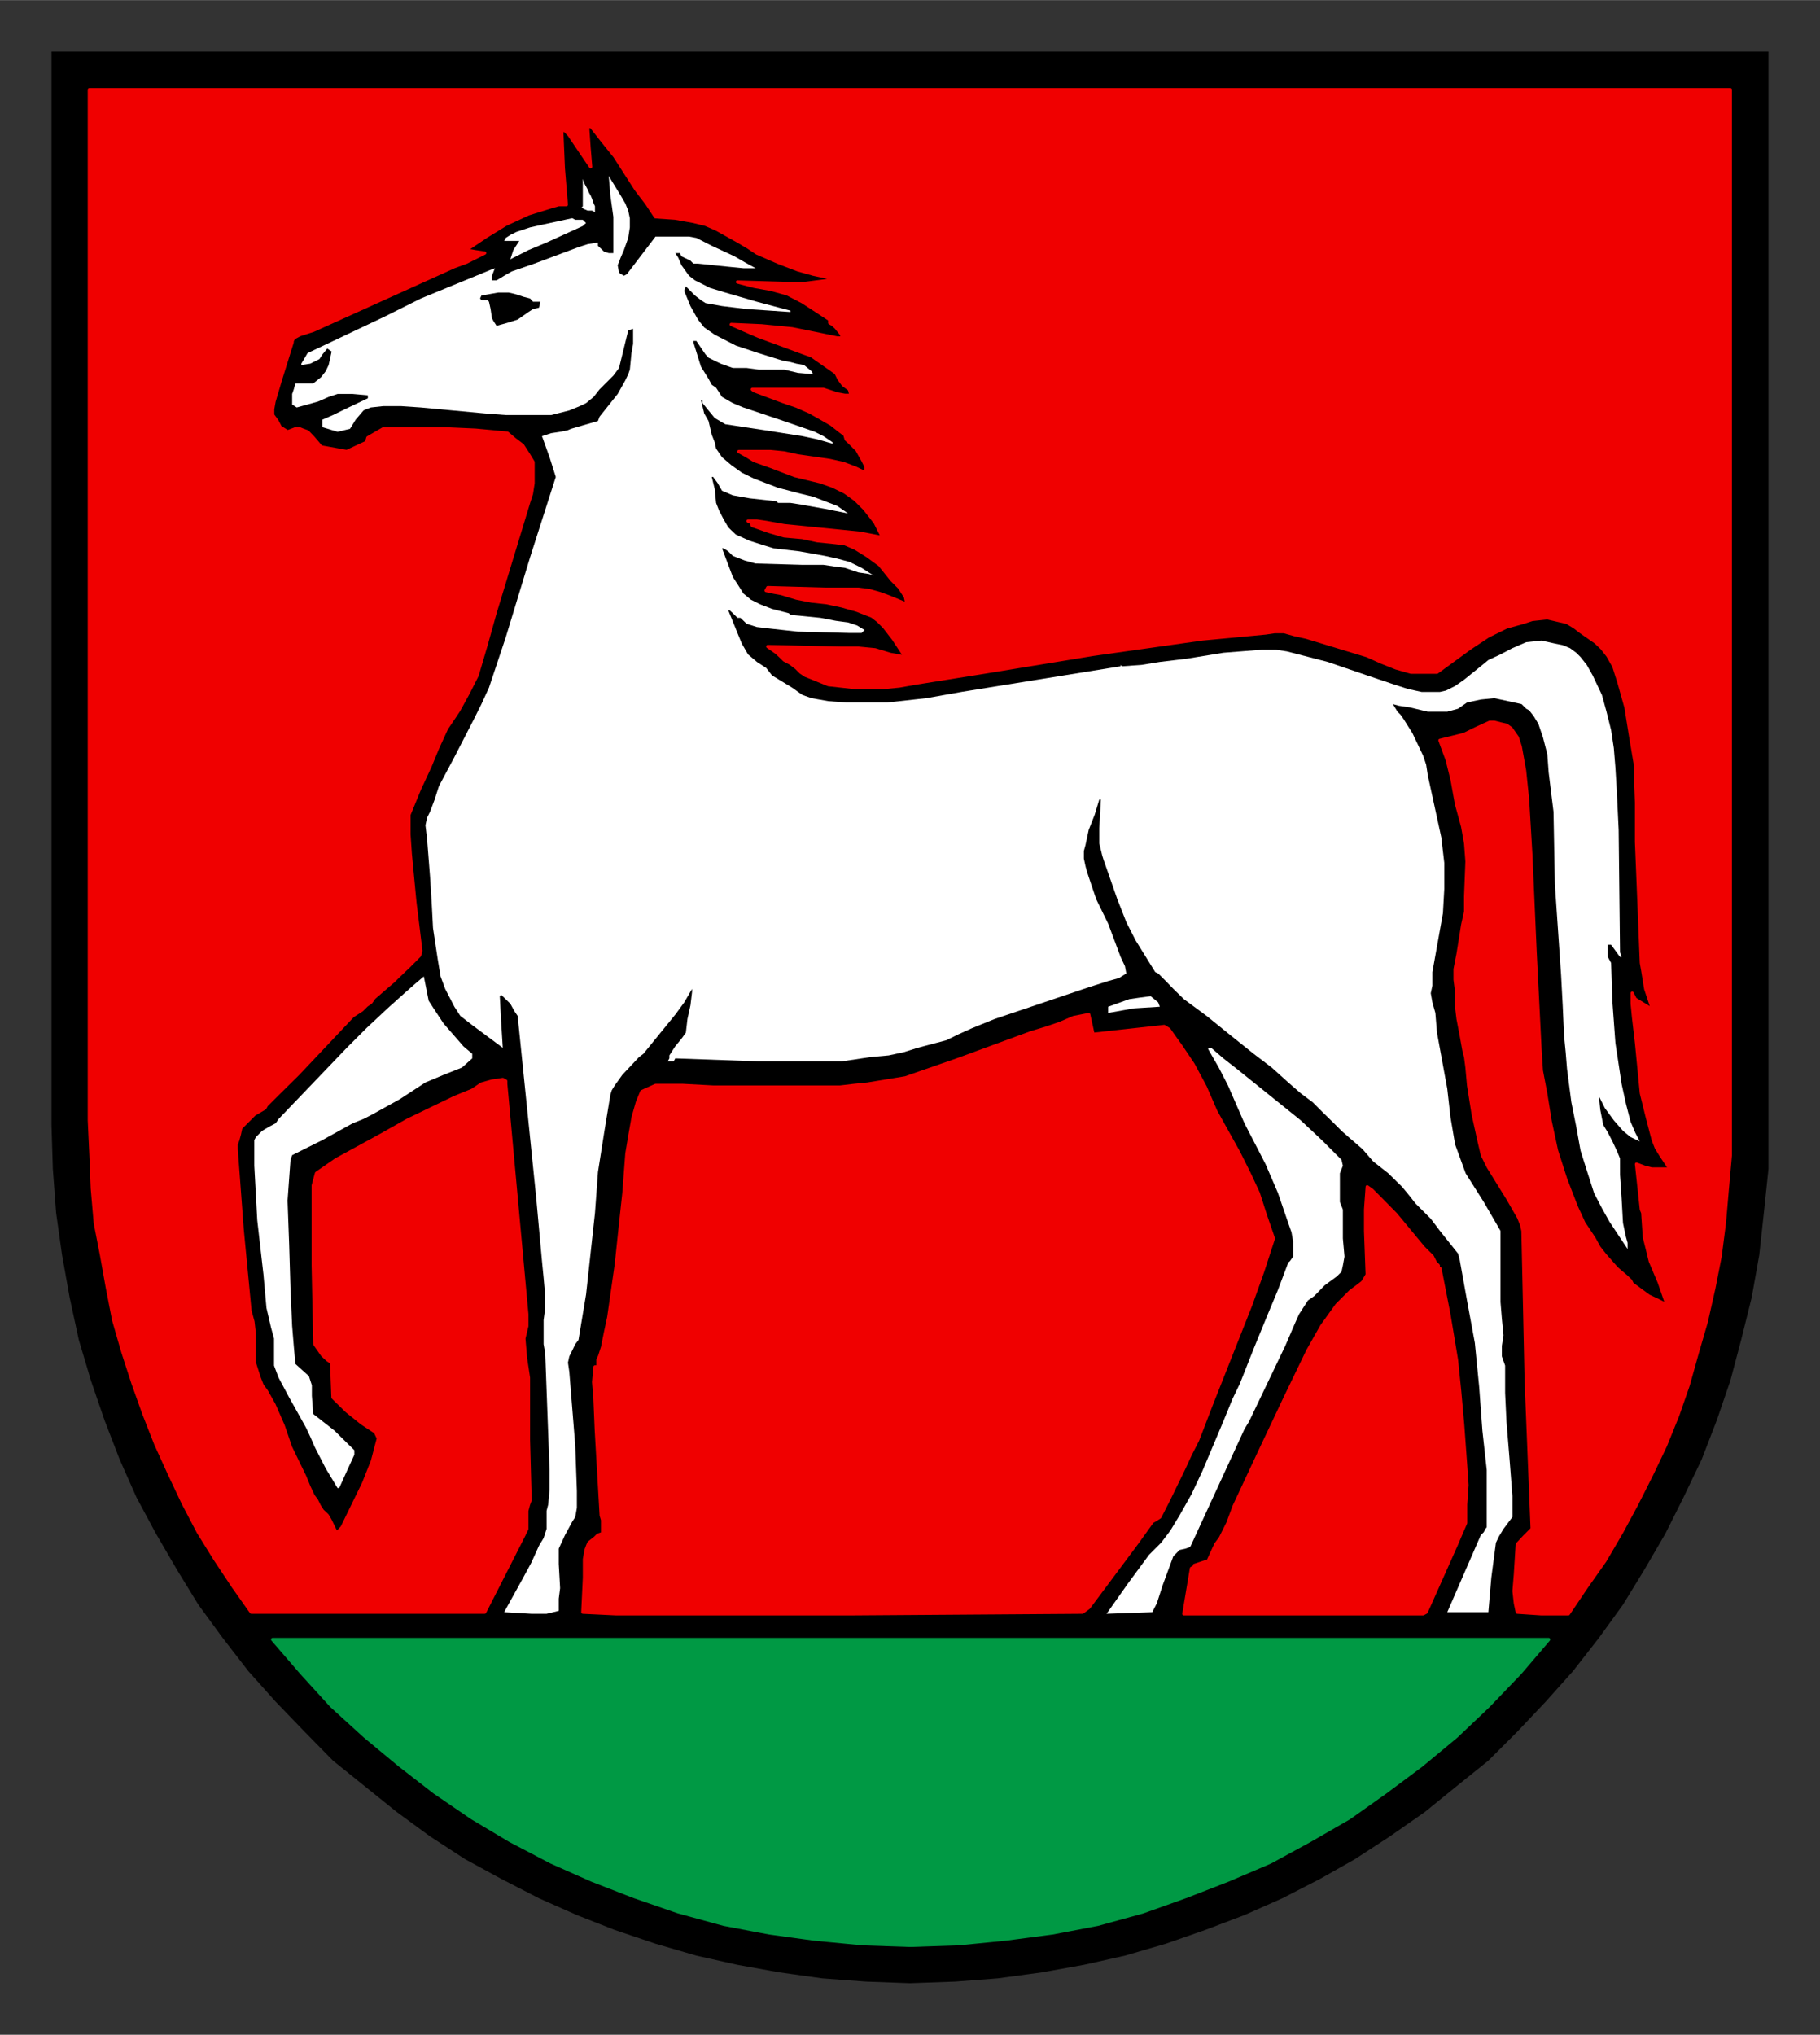 <svg xmlns="http://www.w3.org/2000/svg" version="1.0" width="687" height="768" viewBox="-2.381 -2.381 84.138 94.05"><rect x="-2.381" y="-2.381" width="84.138" height="94.05" fill="#333333" stroke="none"/><defs><clipPath id="a"><path d="M354.48 510.24h63.71v-71.63h-63.71v71.63z"/></clipPath><clipPath id="b"><path d="M354.48 510.24h63.71v-71.63h-63.71v71.63z"/></clipPath></defs><g clip-path="url(#a)" transform="matrix(1.25 0 0 1.25 -443.238 -548.375)"><path d="M354.59 438.7h63.5v41.32l-.17 1.62-.17 1.56-.28 1.57-.39 1.57-.4 1.51-.5 1.46-.56 1.45-.67 1.4-.67 1.34-.78 1.34-.79 1.29-.89 1.23-.96 1.23-1.01 1.13-1.05 1.11-1.07 1.07-1.18.95-1.17.95-1.29.9-1.29.84-1.29.73-1.4.72-1.4.62-1.45.55-1.46.51-1.51.44-1.52.34-1.56.28-1.62.22-1.57.12-1.68.06-1.63-.06-1.62-.12-1.57-.22-1.56-.28-1.52-.34-1.51-.44-1.51-.51-1.4-.55-1.4-.62-1.4-.72-1.34-.73-1.29-.84-1.23-.9-1.18-.95-1.18-.95-1.05-1.07-1.07-1.11-1.01-1.13-.95-1.23-.9-1.23-.79-1.29-.78-1.34-.72-1.34-.62-1.4-.56-1.45-.5-1.46-.45-1.51-.34-1.57-.28-1.57-.22-1.56-.12-1.62-.05-1.63V438.7z" style="fill:#000;fill-opacity:1;fill-rule:evenodd;stroke:none"/></g><g clip-path="url(#b)" transform="matrix(1.25 0 0 1.25 -443.238 -548.375)"><path d="M362.77 497.42h47.19l-1.05 1.23-1.18 1.23-1.18 1.12-1.29 1.07-1.34 1-1.34.95-1.46.84-1.45.79-1.57.67-1.57.61-1.57.56-1.67.46-1.68.32-1.75.23-1.73.17-1.79.06h0l-1.74-.06-1.78-.17-1.68-.23-1.69-.32-1.68-.46-1.62-.56-1.57-.61-1.51-.67-1.51-.79-1.41-.84-1.39-.95-1.29-1-1.29-1.07-1.23-1.12-1.12-1.23-1.06-1.23h0z" style="fill:#094;fill-opacity:1;fill-rule:evenodd;stroke:#094;stroke-width:.12;stroke-linecap:round;stroke-linejoin:round;stroke-miterlimit:10;stroke-dasharray:none;stroke-opacity:1"/><path d="M392.72 496.41h0l.23-.17h0l1.79-2.4h0l.56-.78h0l.11-.06.17-.11h0l.34-.67h0l.55-1.13h0l.23-.5h0l.28-.55h0l.5-1.3.51-1.29h0l.95-2.4.44-1.23.4-1.23h0l-.29-.84-.27-.84h0l-.34-.73-.39-.78-.84-1.51h0l-.39-.9-.45-.84h0l-.45-.67h0l-.28-.39h0l-.16-.23-.18-.11h0l-2.63.29h0l-.16-.73h0l-.56.11-.51.22h0l-.5.17-.56.17-2.75 1.01h0l-.95.33-.95.33h0l-.73.12-.67.11h0l-.5.05-.51.06h-.94 0-3.76 0l-1.12-.06h-1.01 0l-.51.23h0l-.16.39-.16.56-.12.68-.11.66-.11 1.46-.12 1.11h0l-.16 1.52h0l-.28 1.96h0l-.12.56-.11.55h0l-.11.34-.06.12v.27h-.11 0l-.05.56.05.62.05 1.18h0l.18 3.13h0l.05.17h0v.5h0l-.17.06-.11.11h0l-.22.17h0l-.05.11-.06.16-.06.34v.68l-.06 1.28h0l1.24.06h8.62l8.62-.06h0zM396.47 496.47h8.85l.11-.06h0l1.12-2.51h0l.17-.4.17-.39h0v-.68h0l.05-.72-.05-.73-.11-1.51h0l-.11-1.23-.12-1.17h0l-.28-1.68-.33-1.69h-.06 0v-.11l-.11-.11-.11-.22h0l-.34-.34h0l-1.01-1.22-.67-.68-.22-.22-.17-.12h0l-.06.84v.79l.06 1.62h0l-.17.28h0l-.22.17-.23.17h0l-.5.5h0l-.56.78-.51.9-.84 1.74h0l-.95 2.01-.94 2.01h0l-.23.62-.28.56h0l-.17.23h0l-.28.61h0l-.51.17v.05l-.11.06h0l-.28 1.68h0z" style="fill:#f00000;fill-opacity:1;fill-rule:evenodd;stroke:#f00000;stroke-width:.12;stroke-linecap:round;stroke-linejoin:round;stroke-miterlimit:10;stroke-dasharray:none;stroke-opacity:1"/><path d="M410.69 496.47h0-1l-.89-.06h0l-.07-.33h0l-.05-.45.05-.61.07-1.12h0l.27-.29.28-.28h0l-.22-5.48-.06-2.8-.06-2.74h0l-.05-.23-.11-.27-.39-.68-.73-1.18h0l-.22-.44-.12-.51h0l-.22-1-.17-1.07h0l-.06-.66-.05-.39-.06-.23h0l-.11-.61-.11-.57h0l-.06-.5v-.56h0l-.05-.39v-.39h0l.11-.56h0l.17-1.07.11-.5v-.56h0l.05-1.29-.05-.67-.11-.62h0l-.23-.84-.16-.89h0l-.18-.73-.27-.73h0l.45-.11.44-.11h0l.45-.22.5-.23h.17l.23.06.22.05.17.12h0l.23.33.11.34h0l.16.89.11 1.07.12 2.02h0l.16 3.63.18 3.58h0l.05.79.16.84h0l.17 1.05.23 1.07.34 1.06.39 1.01h0l.28.61.38.57h0l.18.33.22.28h0l.44.5h0l.34.29.17.16.06.12h0l.61.45.34.16.34.17h0l-.29-.84-.33-.78h0l-.11-.45-.11-.44h0l-.06-.9h0l-.05-.12h0l-.18-1.68h0l.29.11.27.07h.68l-.34-.51-.17-.28-.11-.28h0l-.22-.84-.22-.89h0l-.18-1.86h0l-.11-.94-.05-.51v-.39h0l.11.22h0l.28.17.28.17.05-.06h0l-.22-.66-.11-.68h0l-.05-.28-.18-4.48h0v-1.45l-.05-1.45h0l-.17-1.01-.17-1.06h0l-.27-.96-.18-.56-.22-.39h0l-.22-.28-.23-.22-.56-.39h0l-.22-.17-.28-.17h0l-.73-.17h0l-.56.06h0l-.34.11h0l-.61.17h0l-.67.33-.68.45-1.22.89h0-.4 0-.56 0l-.56-.16-.55-.22h0l-.51-.23h0l-1.12-.34-1.12-.34h0l-.45-.1-.39-.11h0-.34l-.34.05h0l-1.16.11-1.18.11h0l-4.04.57-4.03.66-2.51.4h0l-.62.11-.62.06h0-1.01l-1-.11h0l-.56-.23-.28-.11-.18-.12h0l-.16-.16h0l-.22-.17-.23-.12h0l-.11-.11-.17-.16-.33-.23h0l2.68.06h.67l.62.06h0l.56.17.56.1h0l-.44-.67h0l-.34-.44h0l-.23-.23-.22-.17-.28-.11-.28-.11-.56-.16-.56-.12h0l-.56-.06-.56-.11h0l-.56-.17-.28-.05-.28-.06h0l.06-.11h0l2.12.06h1.23l.4.05h0l.39.11.33.12.68.28h0l-.06-.28h0l-.22-.34-.28-.28h0l-.45-.56-.45-.33-.45-.28-.39-.17-.5-.06-.51-.05-.56-.12-.67-.06h0l-.55-.16-.63-.22h0l-.05-.12-.11-.05h.33l.34.05.67.12h0l2.8.28h0l.84.16h0l-.28-.56-.39-.5h0l-.34-.34-.39-.28-.45-.22-.45-.16-.95-.23-.89-.34h0l-.62-.22h0l-.27-.17-.29-.16h1.18l.5.05.5.11h0l1.18.17h0l.5.11.45.17h0l.23.11.16.06h0v-.23l-.11-.22-.22-.39-.28-.28-.12-.11-.05-.17h0l-.22-.17-.28-.22h0l-.4-.23-.39-.22h0l-.5-.22-.5-.17h0l-1.07-.4h0l-.06-.05h2.63l.51.17.28.05h.23l-.06-.22-.23-.17-.16-.22-.11-.22h0l-.57-.4-.33-.23-.28-.1h0l-1.68-.62h0l-.51-.22-.5-.22h0l1.12.05 1.13.11h0l.84.17.83.17h.17v-.12h0l-.22-.27-.12-.11-.11-.06v-.12h0l-.5-.33-.51-.33h0l-.56-.29-.61-.17h0l-.62-.11-.61-.16h0l1.68.05h.84l.84-.11v-.11h0l-.56-.12-.57-.16h0l-.73-.28-.78-.34h0l-.33-.22-.39-.23h0l-.79-.44-.39-.17-.45-.11h0l-.67-.12-.73-.05h0l-.33-.5-.39-.51h0l-.79-1.23h0l-.45-.56-.44-.56-.11.06h0l.05.73.06.72h0l-.79-1.17-.16-.17h0-.12 0l.06 1.4.11 1.34h0-.28l-.22.06h0l-.9.28-.84.39h0l-.73.45-.67.45h0l-.06.05h0l.34.06.34.05h0l-.68.34h0l-.44.16h0l-5.22 2.36h0l-.5.16-.22.12-.06.11v.05h0l-.44 1.41-.23.78-.05.28v.22h0l.16.22.12.23h0l.27.17h0l.29-.11h.16l.12.05.17.06.21.22.29.34h0l.95.17h0l.73-.34h0l.05-.17h0l.57-.33h2.29l1.12.05 1.18.11h0l.27.23.29.22h0l.22.34.17.28h0v.78l-.06.39-.11.34h0l-1.24 4.08h0l-.33 1.18-.33 1.12h0l-.34.67-.34.62h0l-.22.33-.23.34h0l-.33.72-.28.68h0l-.39.84-.39.95h0v.73l.05.73h0l.17 1.78.22 1.79h0l-.05.18h0l-.39.39-.4.38h0l-.17.17-.27.23-.45.39h0l-.12.17h0l-.16.11-.17.17h0l-.34.22h0l-2.01 2.13h0l-.79.78h0l-.39.39h0l-.06.11h0l-.39.23-.33.33h0l-.17.17h0l-.05.23-.06.22h0l-.06.16v.18h0l.22 2.96.29 3.02h0l.11.4.05.44h0V487.18h0l.18.56h0l.11.28.16.22.28.5h0l.34.78.27.79h0l.52 1.07h0l.16.39.16.34h0l.12.16h0l.11.22.11.17h0l.18.17.1.17h0l.22.45h0v.05h0l.12-.11.11-.12h0l.79-1.62.33-.83.22-.84h0l-.11-.23h0l-.5-.33h0l-.56-.45-.51-.5h0l-.05-1.29h0l-.16-.11-.18-.17-.28-.4h0l-.06-2.91v-2.96h0l.12-.45h0l.72-.5h0l1.63-.89h0l1.01-.57h0l1.74-.84h0l.66-.27h0l.34-.23h0l.39-.11.4-.06h0l.11.06v.11h0l.78 8.51h0v.44l-.11.46h0l.06.72.11.73h0v2.3l.06 2.23h0l-.06.16-.06.23h0v.67l-.11.23h0l-1.45 2.85h0-8.63 0l-.67-.95-.67-1.01-.62-1-.56-1.07-.5-1.06-.51-1.12-.44-1.12-.4-1.12-.38-1.17-.34-1.18-.23-1.18-.22-1.23-.23-1.18-.11-1.28-.05-1.23-.06-1.29v-38.11h60.69v38.11h0v1.29l-.11 1.23-.11 1.28-.16 1.24-.23 1.17-.28 1.24-.34 1.17-.33 1.18-.39 1.12-.45 1.11-.51 1.07-.56 1.11-.55 1.02-.62 1.06-.67.95-.68 1.01h0z" style="fill:#f00000;fill-opacity:1;fill-rule:evenodd;stroke:#f00000;stroke-width:.12;stroke-linecap:round;stroke-linejoin:round;stroke-miterlimit:10;stroke-dasharray:none;stroke-opacity:1"/><path d="m371.05 448.84.4-.11.38-.12.4-.28.17-.11.22-.05.05-.22h-.27l-.11-.12-.23-.06-.34-.11-.22-.05h-.39l-.62.11-.05.11.05.06H370.72l.05.06.06.27.05.34.06.11.11.17zm2.3 47.52-.45.11h-.56l-1.01-.06.68-1.23.33-.61.28-.62.17-.28.11-.34v-.67l.06-.23.05-.55v-.73l-.05-1.34-.11-2.97-.06-.34v-.89l.06-.45v-.44l-.06-.68-.06-.61-.22-2.41-.68-6.66-.11-.16-.16-.29-.34-.33-.05.05.05.95.06.96-1.13-.84-.44-.34-.22-.34-.17-.33-.17-.33-.17-.46-.11-.66-.17-1.13-.05-.95-.06-.95-.11-1.4-.06-.5.06-.28.11-.22.17-.45.16-.5.57-1.07.72-1.4.28-.56.28-.61.62-1.86.9-2.96.95-2.97-.23-.73-.28-.78.34-.11.33-.05.29-.06.11-.05 1-.29.06-.16.67-.84.28-.5.11-.23.06-.17.06-.61.06-.34v-.56l-.18.06-.34 1.39-.21.28-.51.51-.22.28-.28.23-.23.11-.39.16-.67.17H371.39l-.78-.06-2.36-.22-.73-.05h-.66l-.46.05-.16.06-.11.05-.29.34-.21.34-.46.11-.56-.17v-.28l.39-.17.45-.22.84-.4v-.11l-.56-.05h-.56l-.33.11-.39.17-.39.11-.4.11-.17-.11v-.39l.06-.17.06-.22h.66l.29-.23.17-.22.11-.23.05-.22.06-.28-.16-.11-.18.22-.11.17-.34.17-.33.05v-.05l.23-.39 2.85-1.35 1.34-.67 2.58-1.06.16-.06-.11.28v.17h.17l.28-.17.28-.16.84-.29 1.63-.61.34-.11.38-.06v.12l.23.22.17.05h.17v-1.34l-.11-.79-.06-.72.44.72.17.29.11.27.06.28v.34l-.06.39-.16.45-.12.28-.11.28.05.28.18.11.11-.06 1.06-1.39h1.24l.27.05.57.29.84.39.38.22.4.22h-.45l-.61-.06-1.07-.11h-.17l-.11-.11-.33-.16-.06-.12h-.17l.11.17.12.28.28.39.22.17.56.28.56.17 1.17.34 1.24.33v.05l-1.62-.11-.91-.11-.61-.11-.17-.11-.22-.17-.34-.34-.06.17.23.56.28.5.23.29.39.27.78.4.84.28.9.28.28.05.22.06.28.05.28.23.06.11-.57-.05-.5-.12h-.95l-.44-.06h-.51l-.45-.16-.45-.22-.11-.12-.11-.16-.23-.34h-.11v.05l.28.9.28.45.12.22.16.11.11.17.11.17.4.23.39.16 1.34.45.67.23.63.22.32.16.34.23v.05l-.56-.16-.56-.12-1.4-.22-.73-.11-.72-.11-.39-.23-.23-.28-.22-.27v-.12h-.06l.12.5.16.28.12.51.11.28.05.23.22.32.34.29.39.28.45.22.89.34.84.22.46.11.44.17.45.17.4.28-.85-.17-.9-.16-.38-.06h-.46l-.05-.06-1-.11-.62-.11-.28-.12-.12-.05-.16-.28-.17-.23h-.05l.11.45.05.51.11.28.17.33.17.29.11.11.17.16.51.23.5.16.39.12.95.11.95.17.45.1.45.12.45.22.45.29-.17-.06-.4-.06-.5-.17-.39-.05-.4-.06h-.78l-1.73-.05-.4-.11-.44-.17-.17-.17-.17-.11h-.06l.4 1.06.22.34.17.27.28.23.34.17.44.17.62.16.06.06 1.11.11.57.11.45.06.33.11.28.17-.06.06-.05.05h-.45l-1.91-.05-1-.11-.51-.06-.38-.12-.23-.22h-.11l-.17-.17-.12-.11h-.05l.34.84.16.39.23.4.33.28.34.22.22.28.74.45.38.27.34.12.62.11.66.05h1.52l1.45-.16 1.29-.23 5.89-.95v-.05l.05.05.72-.05.68-.11 1-.12 1.35-.22 1.4-.11h.56l.39.06 1.51.39 1.46.5 1.01.34.5.16.5.11h.68l.22-.05.34-.17.33-.23.62-.5.28-.23.45-.21.44-.23.51-.22.56-.06.5.11.29.06.27.11.23.17.16.16.23.29.22.39.34.72.17.62.17.68.1.66.06.73.05.84.07 1.46.05 4.53.06.17h-.06l-.33-.45h-.12v.45l.12.22.05 1.46.11 1.5.23 1.52.16.73.17.66.17.4.17.33-.34-.16-.28-.23-.34-.39-.33-.45-.22-.44.05.5.11.56.17.28.17.33.16.34.12.29V480.24l.06.89.05.89.11.52.06.21v.23l-.67-1.01-.28-.5-.29-.56-.27-.84-.23-.73-.16-.89-.18-.9-.16-1.23-.05-.62-.06-.61-.05-1.12-.06-1.12-.23-3.36-.05-2.68-.18-1.46-.05-.67-.16-.62-.17-.5-.17-.28-.17-.22-.11-.06-.17-.17-.5-.11-.51-.11-.5.05-.51.11-.33.23-.4.11h-.72l-.67-.16-.4-.06-.22-.06.17.28.11.11.12.17.32.51.4.84.11.33.06.39.5 2.3.11.94v.96l-.05.9-.17.95-.22 1.23v.5l-.06.28.06.34.11.39.06.73.38 2.07.12 1.06.17 1 .39 1.07.67 1.06.62 1.07v2.63l.05.62.06.61-.06.39v.39l.12.34v1.01l.05 1.06.11 1.34.11 1.41v.78l-.33.44-.17.28-.11.23-.17 1.29-.11 1.28h-1.52l1.24-2.85.11-.11.06-.12.05-.06v-2.12l-.16-1.45-.12-1.63-.16-1.62-.29-1.57-.27-1.5-.06-.23-.67-.84-.34-.45-.34-.34-.22-.22-.22-.28-.28-.34-.51-.5-.56-.44-.39-.45-.39-.34-.06-.05-.33-.29-.28-.28-.39-.38-.4-.4-.44-.33-.46-.4-.61-.55-.67-.51-.9-.72-.84-.68-.84-.62-.39-.38-.28-.29-.28-.28-.11-.05-.73-1.18-.34-.67-.33-.84-.51-1.46-.05-.16-.11-.45v-.56l.06-1.06h-.06l-.17.56-.22.56-.12.56-.06.22v.28l.06.28.06.22.17.51.17.5.22.45.22.45.46 1.23.16.34.05.27-.27.17-.4.11-.72.23-3.47 1.17-.84.34-.51.23-.45.22-1.06.28-.51.16-.56.12-.66.06-1.07.16h-3.08l-3.08-.11-.06.11h-.22l.06-.11v-.11l.22-.34.23-.28.16-.22.06-.51.11-.5.06-.5v-.11l-.29.5-.33.45-1.18 1.45-.16.12-.62.66-.28.39-.11.18-.05.16-.12.73-.11.67-.23 1.46-.11 1.51-.33 3.02-.28 1.68-.12.16-.11.23-.11.22-.05.23.05.34.22 2.73.06 1.68v.62l-.06.34-.11.17-.27.5-.23.5v.57l.05.89-.05.39v.45z" style="fill:#fff;fill-opacity:1;fill-rule:evenodd;stroke:none"/><path d="m393.61 496.47.79-1.12.78-1.06.45-.45.34-.45.34-.56.44-.78.4-.85.73-1.73.39-.95.27-.56.51-1.29.5-1.22.4-.96.38-1.01.06-.05.12-.17v-.56l-.06-.34-.12-.34-.38-1.11-.46-1.07-.78-1.51-.61-1.4-.34-.66-.39-.68v-.05h.11l.45.39.5.39 1.18.95 1.18.95.78.73.73.73.05.22-.11.28v1.06l.11.28v1.07l.06.67-.06.33-.05.23-.17.17-.45.33-.39.4-.23.16-.11.17-.22.34-.17.38-.34.79-1.34 2.8-.17.28-1.96 4.26-.05.1-.17.06-.22.05-.23.23-.39 1.06-.22.68-.17.33-1.69.06zM365.17 491.82l-.44-.73-.4-.78-.17-.39-.16-.34-.62-1.11-.39-.73-.11-.29-.06-.16v-1l-.11-.4-.17-.73-.11-1.23-.23-2.01-.11-2.02v-.95l.06-.11.23-.23.27-.16.23-.12.11-.16 2.52-2.63.73-.73.78-.73.68-.61.33-.29.33-.28.18.9.22.34.33.5.68.78.05.06.33.28v.17l-.38.34-.68.27-.67.28-.95.62-1.01.56-.33.17-.4.16-1.12.62-1.12.56-.06.17-.11 1.51.06 1.62.05 1.68.06 1.34.06.73.06.67.5.45.11.34v.39l.05.67.79.62.73.72v.17l-.28.61-.28.62h-.06zM393.67 474.25v-.23l.78-.28.34-.05.45-.06.28.23.06.16-.95.06-.96.17zM371.56 446.38l.11-.34.22-.34h-.56l.06-.11.17-.11.22-.11.51-.17.5-.11 1.06-.23.11.06h.28l.12.12-.06.05-.06.06-1.34.61-.67.28-.67.34zM374.69 444.64l-.11-.06h-.16l-.12-.05-.11-.06.05-.05V443.41l.06.17.06.11.06.11.05.12.06.1.05.12.06.17.05.11v.22z" style="fill:#fff;fill-opacity:1;fill-rule:evenodd;stroke:none"/></g></svg>